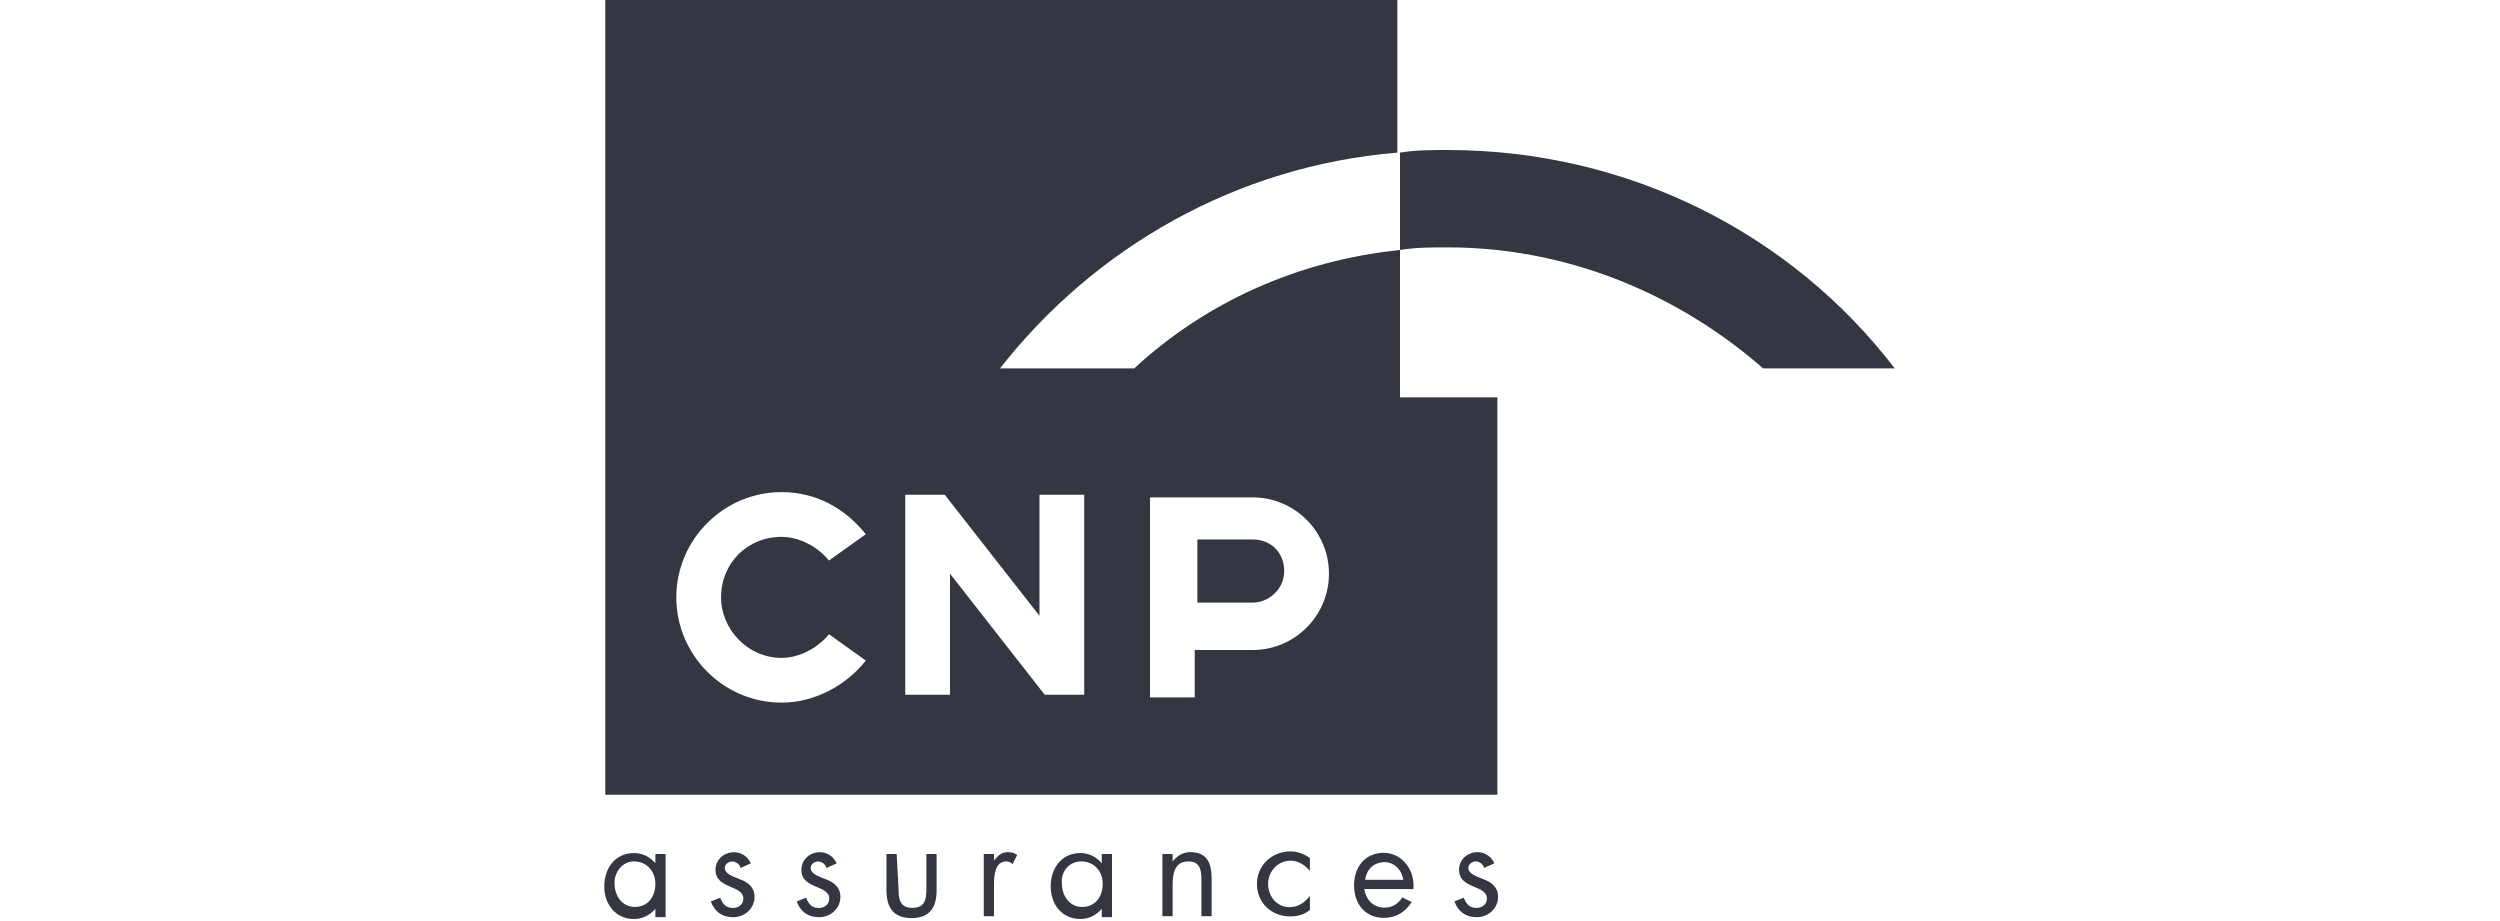 <?xml version="1.0" encoding="utf-8"?>
<!-- Generator: Adobe Illustrator 26.0.1, SVG Export Plug-In . SVG Version: 6.00 Build 0)  -->
<svg version="1.1" id="Layer_1" xmlns="http://www.w3.org/2000/svg" xmlns:xlink="http://www.w3.org/1999/xlink" x="0px" y="0px"
	 viewBox="0 0 95 35" style="enable-background:new 0 0 95 35;" xml:space="preserve">
<style type="text/css">
	.st0{fill:#343741;}
	.st1{fill-rule:evenodd;clip-rule:evenodd;fill:#343741;}
</style>
<g id="g1203" transform="matrix(0.353,0,0,-0.353,181.853,221.439)">
	<path id="path1205" class="st0" d="M-366.1,529.6c0.9,0,1.5,0.5,1.9,1.1l1-0.5c-0.7-1.1-1.7-1.7-3-1.7c-2,0-3.2,1.5-3.2,3.5
		c0,2,1.2,3.5,3.2,3.5c1.8,0,3.2-1.6,3.2-3.5c0-0.1,0-0.3,0-0.4h-5.3C-368.1,530.3-367.2,529.6-366.1,529.6 M-368.2,532.6h4.1
		c-0.2,1.2-1.1,1.9-2,1.9C-367,534.5-368,534-368.2,532.6"/>
</g>
<g id="g1207" transform="matrix(0.353,0,0,-0.353,163.739,220.071)">
	<path id="path1209" class="st1" d="M-392.2,531.5h-1.1v-1h0c-0.6,0.7-1.4,1.1-2.3,1.1c-2,0-3.2-1.6-3.2-3.6c0-1.9,1.2-3.5,3.2-3.5
		c0.9,0,1.7,0.4,2.3,1.1h0v-0.9h1.1V531.5z M-395.6,530.7c1.4,0,2.3-1.1,2.3-2.4c0-1.4-0.8-2.5-2.2-2.5c-1.4,0-2.2,1.2-2.2,2.6
		C-397.7,529.5-396.9,530.7-395.6,530.7"/>
</g>
<g id="g1211" transform="matrix(0.353,0,0,-0.353,165.883,220.321)">
	<path id="path1213" class="st1" d="M-389.1,531.2c-0.3,0.7-1,1.2-1.8,1.2c-1.1,0-2-0.8-2-1.9c0-2.1,3-1.6,3-3.1c0-0.6-0.5-1-1.1-1
		c-0.8,0-1.1,0.4-1.4,1.1l-1-0.4c0.4-1.1,1.2-1.7,2.4-1.7c1.2,0,2.3,0.9,2.3,2.2c0,1.1-0.8,1.6-1.6,1.9c-0.8,0.3-1.6,0.6-1.6,1.2
		c0,0.4,0.4,0.7,0.8,0.7c0.4,0,0.8-0.3,0.9-0.7"/>
</g>
<g id="g1215" transform="matrix(0.353,0,0,-0.353,168.052,220.321)">
	<path id="path1217" class="st1" d="M-386,531.2c-0.3,0.7-1,1.2-1.8,1.2c-1.1,0-2-0.8-2-1.9c0-2.1,3-1.6,3-3.1c0-0.6-0.5-1-1.1-1
		c-0.8,0-1.1,0.4-1.4,1.1l-1-0.4c0.4-1.1,1.2-1.7,2.4-1.7c1.2,0,2.3,0.9,2.3,2.2c0,1.1-0.8,1.6-1.6,1.9c-0.8,0.3-1.6,0.6-1.6,1.2
		c0,0.4,0.4,0.7,0.8,0.7c0.4,0,0.8-0.3,0.9-0.7"/>
</g>
<g id="g1219" transform="matrix(0.353,0,0,-0.353,169.555,220.071)">
	<path id="path1221" class="st1" d="M-383.8,531.5h-1.1v-3.9c0-1.8,0.7-3,2.7-3s2.7,1.2,2.7,3v3.9h-1.1v-3.7c0-1.1-0.1-2.1-1.5-2.1
		c-1.4,0-1.5,1-1.5,2.1"/>
</g>
<g id="g1223" transform="matrix(0.353,0,0,-0.353,172.017,220.071)">
	<path id="path1225" class="st1" d="M-380.3,531.5h-1.1v-6.7h1.1v3.4c0,0.9,0.1,2.5,1.3,2.5c0.3,0,0.5-0.1,0.7-0.3l0.5,1
		c-0.3,0.2-0.6,0.3-1,0.3c-0.7,0-1.1-0.4-1.5-0.9h0"/>
</g>
<g id="g1227" transform="matrix(0.353,0,0,-0.353,174.984,220.071)">
	<path id="path1229" class="st1" d="M-376,531.5h-1.1v-1h0c-0.6,0.7-1.4,1.1-2.3,1.1c-2,0-3.2-1.6-3.2-3.6c0-1.9,1.2-3.5,3.2-3.5
		c0.9,0,1.7,0.4,2.3,1.1h0v-0.9h1.1V531.5z M-379.3,530.7c1.4,0,2.3-1.1,2.3-2.4c0-1.4-0.8-2.5-2.2-2.5c-1.4,0-2.2,1.2-2.2,2.6
		C-381.5,529.5-380.7,530.7-379.3,530.7"/>
</g>
<g id="g1231" transform="matrix(0.353,0,0,-0.353,176.511,220.071)">
	<path id="path1233" class="st1" d="M-373.8,531.5h-1.1v-6.7h1.1v3.2c0,1.2,0.1,2.7,1.7,2.7c1.3,0,1.4-1,1.4-2.1v-3.8h1.1v4
		c0,1.6-0.4,2.9-2.3,2.9c-0.8,0-1.4-0.4-1.9-1h0"/>
</g>
<g id="g1235" transform="matrix(0.353,0,0,-0.353,179.963,220.185)">
	<path id="path1237" class="st1" d="M-368.8,531.4c-0.6,0.4-1.3,0.7-2.1,0.7c-2,0-3.6-1.5-3.6-3.5c0-2,1.5-3.5,3.6-3.5
		c0.8,0,1.5,0.2,2.1,0.7v1.5h0c-0.6-0.7-1.2-1.2-2.2-1.2c-1.4,0-2.3,1.2-2.3,2.5c0,1.3,1,2.5,2.4,2.5c0.9,0,1.6-0.5,2.1-1.1h0"/>
</g>
<g id="g1239" transform="matrix(0.353,0,0,-0.353,184.607,220.319)">
	<path id="path1241" class="st1" d="M-362.1,531.2c-0.3,0.7-1,1.2-1.8,1.2c-1.1,0-2-0.8-2-1.9c0-2.1,3-1.6,3-3.1c0-0.6-0.5-1-1.1-1
		c-0.8,0-1.1,0.4-1.4,1.1l-1-0.4c0.4-1.1,1.2-1.7,2.4-1.7c1.2,0,2.3,0.9,2.3,2.2c0,1.1-0.8,1.6-1.6,1.9c-0.8,0.3-1.6,0.6-1.6,1.2
		c0,0.4,0.4,0.7,0.8,0.7c0.4,0,0.8-0.3,0.9-0.7"/>
</g>
<path id="path1257" class="st0" d="M53.2,30.2h3.7V15.1h-3.7V30.2z"/>
<g>
	<path class="st1" d="M48.8,21.7c0-0.7-0.5-1.2-1.2-1.2h-2.1v2.4h2.1C48.2,22.9,48.8,22.4,48.8,21.7z"/>
	<path class="st1" d="M38,14c3.6-4.6,9-7.7,15.1-8.2V0H23v30.2h30.2V9.5c-3.9,0.4-7.4,2-10.1,4.5H38z M29.7,25
		c0.7,0,1.4-0.4,1.8-0.9l1.4,1c-0.7,0.9-1.9,1.6-3.2,1.6c-2.2,0-4-1.8-4-4c0-2.2,1.8-4,4-4c1.3,0,2.4,0.6,3.2,1.6l-1.4,1
		c-0.4-0.5-1.1-0.9-1.8-0.9c-1.3,0-2.3,1-2.3,2.3C27.4,23.9,28.4,25,29.7,25z M41.2,26.4h-1.5l-3.6-4.6v4.6h-1.7v-7.6h1.5l3.6,4.6
		v-4.6h1.7V26.4z M43.7,18.9h3.9c1.6,0,2.9,1.3,2.9,2.9c0,1.6-1.3,2.9-2.9,2.9h-2.2v1.8h-1.7V18.9z"/>
	<path class="st1" d="M55,5.7c-0.6,0-1.2,0-1.8,0.1v3.7c0.6-0.1,1.2-0.1,1.8-0.1c4.6,0,8.8,1.8,12,4.6h5C68.1,8.9,61.9,5.7,55,5.7z"
		/>
</g>
</svg>

